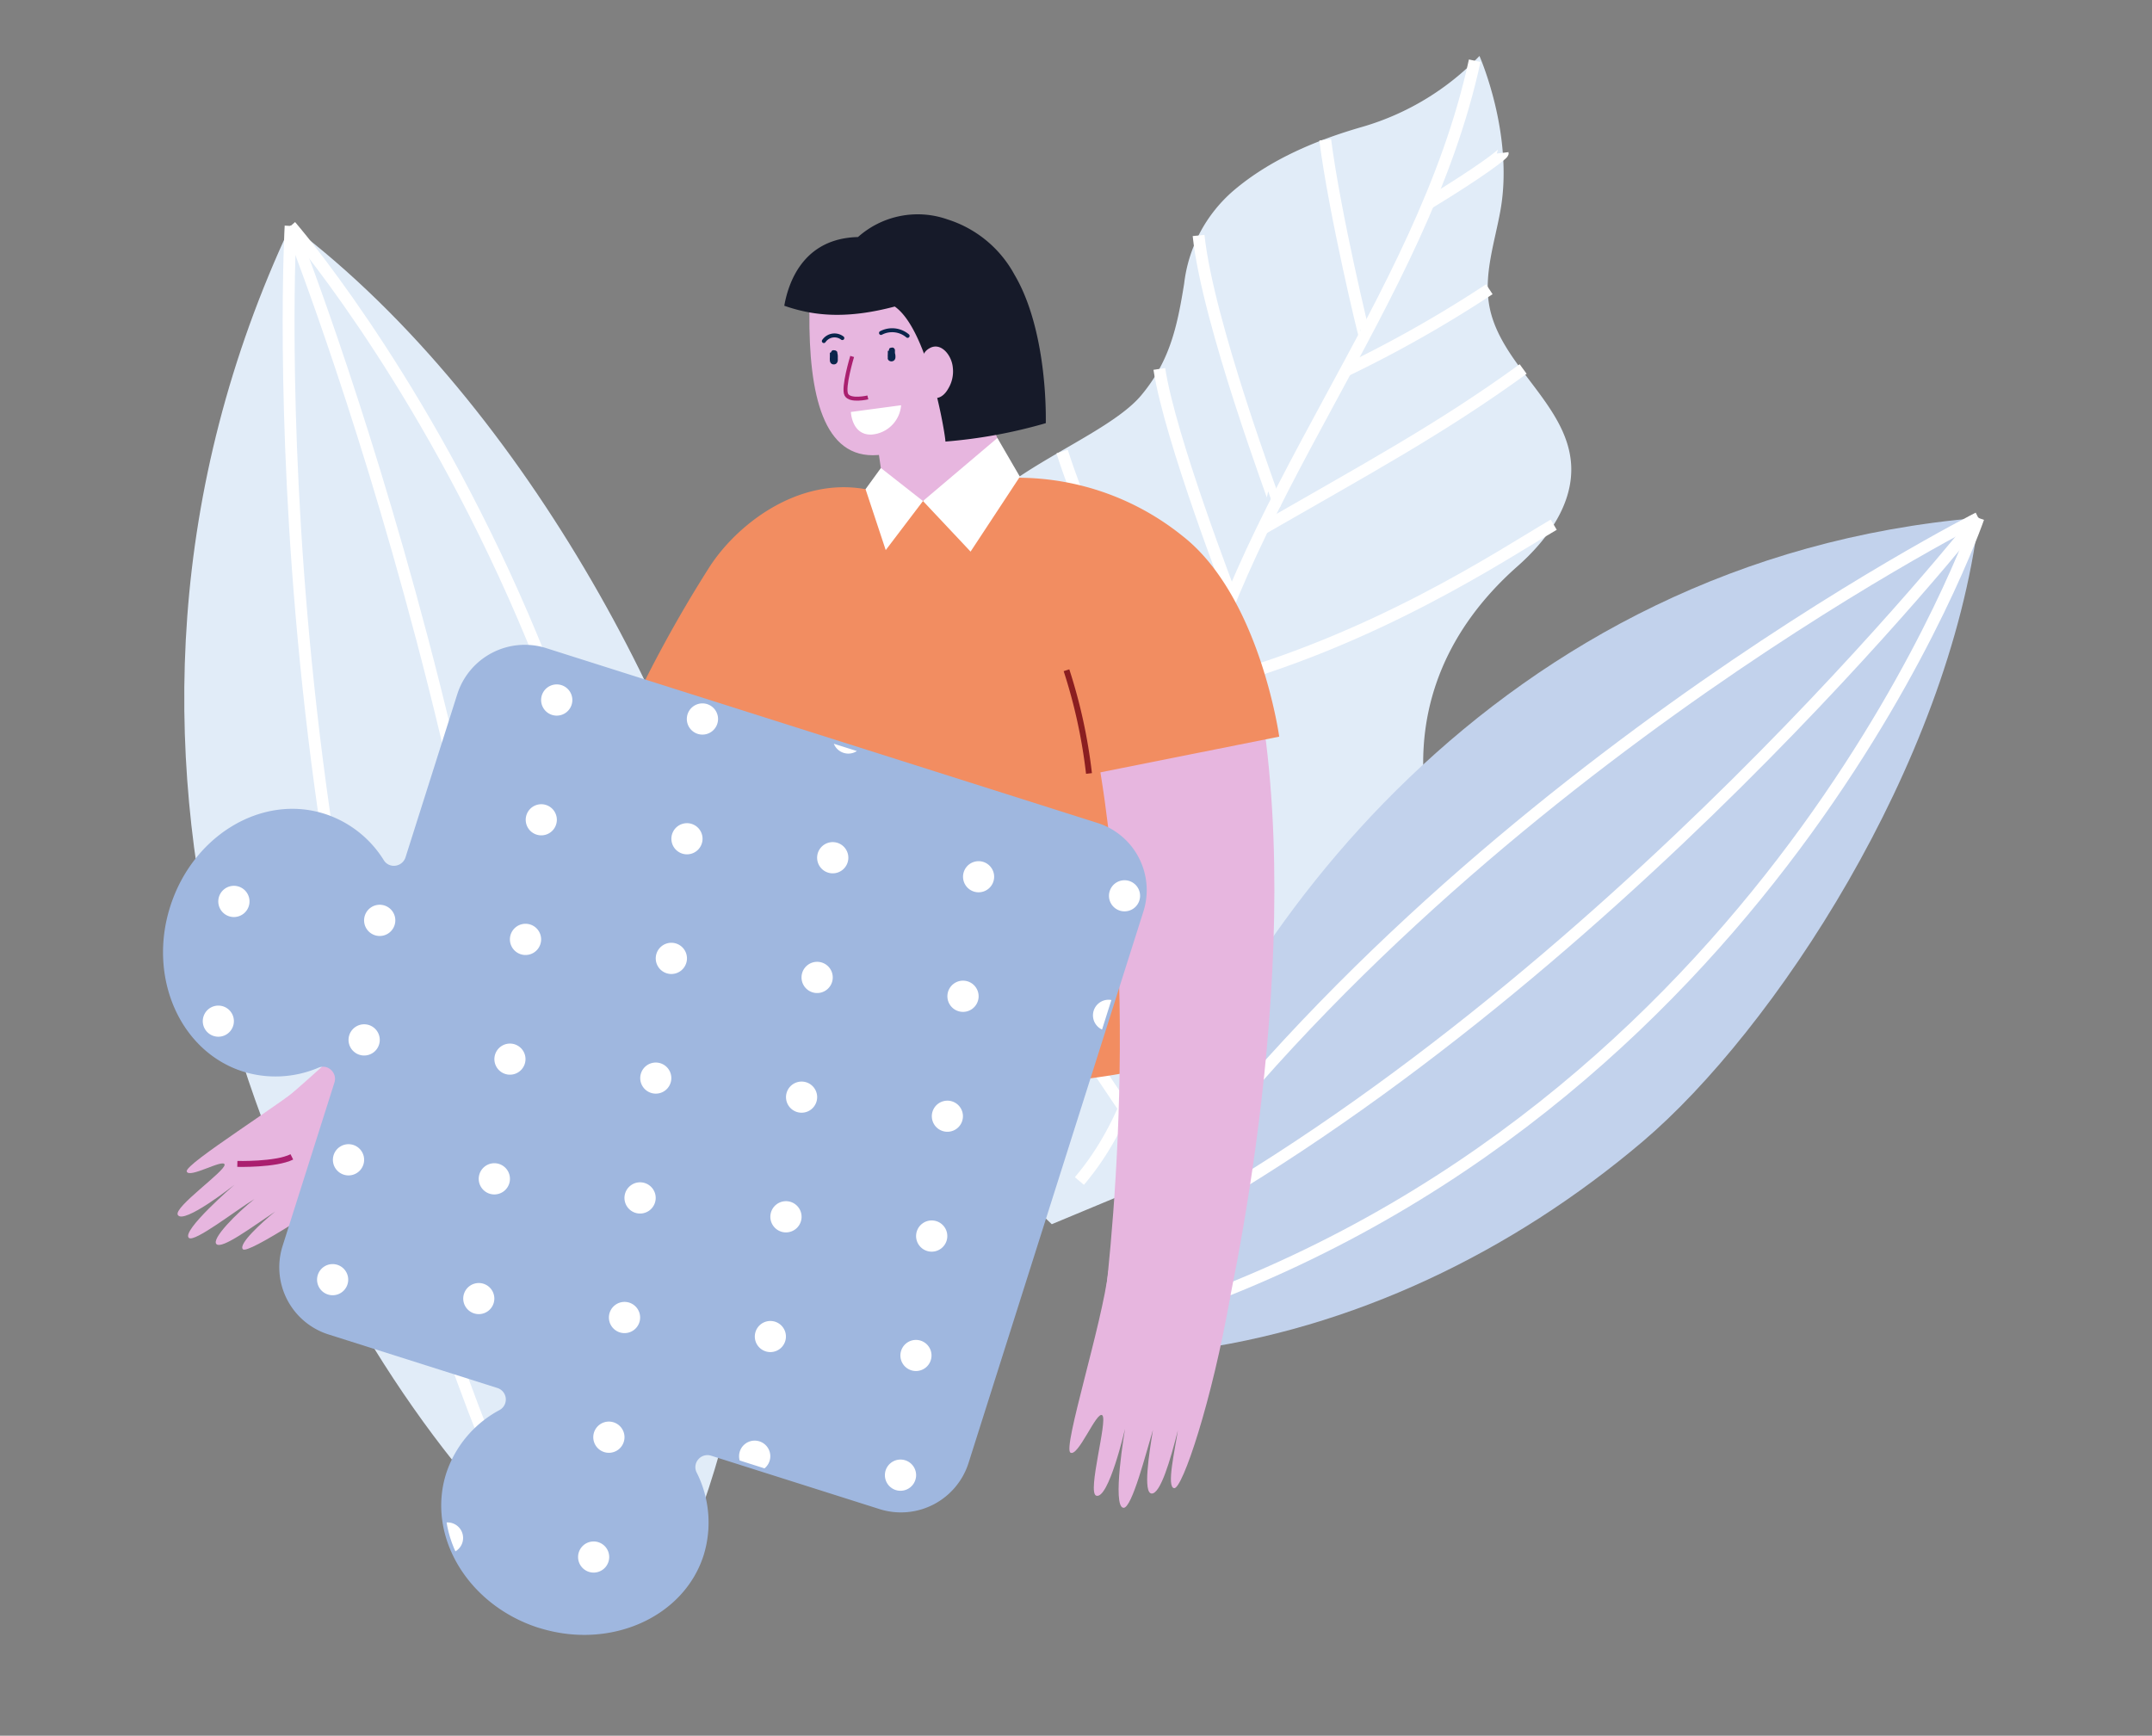 <svg xmlns="http://www.w3.org/2000/svg" xmlns:xlink="http://www.w3.org/1999/xlink" width="272.429" height="219.757" viewBox="0 0 272.429 219.757">
  <rect x="0" y="0" width="272.429" height="219.757" fill="#808080" stroke="none"/>
  <defs>
    <clipPath id="clip-path">
      <path id="Path_599" data-name="Path 599" d="M108.675.748,35.43,0a8.44,8.44,0,0,0-8.522,8.351l-.226,21.677a2.059,2.059,0,0,1-3.356,1.537,13.343,13.343,0,0,0-8.577-3.328C6.7,28.156.1,35.518,0,44.706s6.355,16.663,14.41,16.75a13.387,13.387,0,0,0,8.632-3.129,2.058,2.058,0,0,1,3.328,1.613l-.226,21.677a8.433,8.433,0,0,0,8.343,8.522h0l22.412.233A2.058,2.058,0,0,1,58.349,93.8a13.5,13.5,0,0,0-3.968,9.312c-.082,8.042,7.282,14.643,16.47,14.74s16.668-6.349,16.749-14.41a13.493,13.493,0,0,0-3.767-9.387,2.058,2.058,0,0,1,1.517-3.433l22.411.234a8.441,8.441,0,0,0,8.522-8.352l.706-73.237A8.426,8.426,0,0,0,108.675.748Z" fill="none"/>
    </clipPath>
  </defs>
  <g id="Group_528" data-name="Group 528" transform="translate(-1031.702 -2586.631)">
    <g id="Group_527" data-name="Group 527" transform="translate(1031.957 2586.631)">
      <g id="Group_515" data-name="Group 515">
        <g id="Group_514" data-name="Group 514" transform="translate(0 182.269) rotate(-78)">
          <path id="Path_90" data-name="Path 90" d="M0,87.366C25.629,92.23,52.544,88.518,76.72,78.6S138.9,38.411,155.037,3.787C82.777-13.091,25.023,30.018,1.453,62.666" transform="translate(2.925 0)" fill="#e1ecf8"/>
          <path id="Path_91" data-name="Path 91" d="M152.022,0S96.49,73.84,0,77.122" transform="translate(5.878 3.786)" fill="none" stroke="#fff" stroke-linejoin="round" stroke-width="1.5"/>
          <path id="Path_92" data-name="Path 92" d="M153.868,0S77.852,50.788,0,65.124" transform="translate(4.032 3.786)" fill="none" stroke="#fff" stroke-linejoin="round" stroke-width="1.5"/>
          <path id="Path_93" data-name="Path 93" d="M157.9,0S67.5,13.971,0,65.124" transform="translate(0 3.786)" fill="none" stroke="#fff" stroke-linejoin="round" stroke-width="1.5"/>
        </g>
        <g id="Group_512" data-name="Group 512" transform="translate(179.948 0) rotate(45)">
          <path id="Path_112" data-name="Path 112" d="M83.052,126.545C87.9,114.017,95.786,101.631,90.931,87.8c-2.675-7.641-10.857-10.864-17.112-14.987C63.1,65.754,58.323,55,59.112,42.3c.318-5.077-.565-10.721-4.434-14.04C48.932,23.335,39.518,25.8,33.293,21.5c-3.352-2.317-5.213-6.161-7.529-9.5C20.162,3.916,10.022,0,10.022,0A33.5,33.5,0,0,1,5.947,16.714C2.989,22.03.535,27.968.056,34.134A18.343,18.343,0,0,0,3.957,46.8c3.271,4.521,5.666,8.246,6.167,13.848.8,8.66-10.163,27.315.238,31.891,2.827,1.248,6.209,1.2,8.644,3.263,4.426,3.741.413,9.551.7,14.2.437,7.122,3.287,15.424,8.523,19.578,12.5,9.908,31.949,13.808,48.1,13.291" transform="translate(0 0)" fill="#e1ecf8"/>
          <path id="Path_113" data-name="Path 113" d="M0,0C17.151,26.638,17.906,61.474,35.711,87.691c5.34,7.863,12.057,14.691,17.8,22.284s10.625,16.237,11.4,25.707" transform="translate(10.022 0.851)" fill="none" stroke="#fff" stroke-linejoin="round" stroke-width="1.5"/>
          <path id="Path_114" data-name="Path 114" d="M26.94,14.006S7.132,5.252,0,0" transform="translate(9.385 56.675)" fill="none" stroke="#fff" stroke-linejoin="round" stroke-width="1.5"/>
          <path id="Path_115" data-name="Path 115" d="M9.026,0C7.012,12.734,3.908,23.081,0,37.6" transform="translate(32.935 24.115)" fill="none" stroke="#fff" stroke-linejoin="round" stroke-width="1.5"/>
          <path id="Path_116" data-name="Path 116" d="M5.57,0A155.687,155.687,0,0,1,0,20.152" transform="translate(26.219 20.001)" fill="none" stroke="#fff" stroke-linejoin="round" stroke-width="1.5"/>
          <path id="Path_117" data-name="Path 117" d="M2.133,0C2.261.1,1.871,3.535,0,11.183" transform="translate(18.649 6.582)" fill="none" stroke="#fff" stroke-linejoin="round" stroke-width="1.5"/>
          <path id="Path_118" data-name="Path 118" d="M21.05,14C21.05,14.089,7.521,5.8,0,0" transform="translate(3.716 21.312)" fill="none" stroke="#fff" stroke-linejoin="round" stroke-width="1.5"/>
          <path id="Path_119" data-name="Path 119" d="M30.856,17.143C30.856,17.056,8.643,7.012,0,0" transform="translate(0.949 41.211)" fill="none" stroke="#fff" stroke-linejoin="round" stroke-width="1.5"/>
          <path id="Path_120" data-name="Path 120" d="M16.674,0C14.747,7.354,11.038,26.4,0,45.366" transform="translate(41.961 35.313)" fill="none" stroke="#fff" stroke-linejoin="round" stroke-width="1.5"/>
          <path id="Path_121" data-name="Path 121" d="M36.4,13.841S11.955,6.219,0,0" transform="translate(8.08 72.774)" fill="none" stroke="#fff" stroke-linejoin="round" stroke-width="1.5"/>
          <path id="Path_122" data-name="Path 122" d="M52.345,12.656S17.581,6.113,0,0" transform="translate(20.082 113.356)" fill="none" stroke="#fff" stroke-linejoin="round" stroke-width="1.5"/>
          <path id="Path_123" data-name="Path 123" d="M12.526,0S10.377,22.937,0,40.414" transform="translate(67.684 76.341)" fill="none" stroke="#fff" stroke-linejoin="round" stroke-width="1.5"/>
        </g>
        <g id="Group_513" data-name="Group 513" transform="translate(124.86 103.003) rotate(-18)">
          <path id="Path_90-2" data-name="Path 90" d="M0,72.351c21.224,4.028,43.514.954,63.535-7.261s51.493-33.281,64.857-61.955C68.551-10.841,20.722,24.859,1.2,51.9" transform="translate(2.423 0)" fill="#c2d2ec"/>
          <path id="Path_91-2" data-name="Path 91" d="M125.9,0S79.907,61.149,0,63.868" transform="translate(4.868 3.135)" fill="none" stroke="#fff" stroke-linejoin="round" stroke-width="1.5"/>
          <path id="Path_92-2" data-name="Path 92" d="M127.424,0S64.472,42.059,0,53.932" transform="translate(3.339 3.135)" fill="none" stroke="#fff" stroke-linejoin="round" stroke-width="1.5"/>
          <path id="Path_93-2" data-name="Path 93" d="M130.764,0S55.9,11.57,0,53.932" transform="translate(0 3.135)" fill="none" stroke="#fff" stroke-linejoin="round" stroke-width="1.5"/>
        </g>
      </g>
      <g id="Group_510" data-name="Group 510" transform="translate(22.22 27.133)">
        <path id="Path_146" data-name="Path 146" d="M491.109,281.211l1.168,8.073s5.887,3.814,10.816,1.794c5.2-2.111,4.921-4.946,4.921-4.946l-6.238-14.811" transform="translate(-402.868 -254.569)" fill="#e7b6df"/>
        <path id="Path_147" data-name="Path 147" d="M487.234,271.359c-.089,10.412,1.766,18.573,8.645,18.039,7.245-.547,12.625-6.51,10.03-14.634C503.174,266.235,487.842,265.294,487.234,271.359Z" transform="translate(-407.244 -258.918)" fill="#e7b6df"/>
        <path id="Path_151" data-name="Path 151" d="M499.723,275.128c-5.887,1.551-10.056,1.273-13.985-.1.624-3.522,2.771-8.543,9.332-8.7a11.361,11.361,0,0,1,11.352-2.224,14.652,14.652,0,0,1,8.456,6.991c3.331,5.606,4.029,14.1,3.965,18.8a63.861,63.861,0,0,1-12.712,2.33C506.27,292.28,504.109,278.193,499.723,275.128Z" transform="translate(-408.928 -263.45)" fill="#161a29"/>
        <path id="Path_152" data-name="Path 152" d="M493.929,273.2a1.815,1.815,0,0,1,.928-1.654c1.449-.864,2.835.851,2.975,2.416a4.2,4.2,0,0,1-.585,2.694c-.662,1.183-1.766,1.641-2.656.572" transform="translate(-399.688 -254.572)" fill="#e7b6df"/>
        <path id="Path_153" data-name="Path 153" d="M490.223,271.906s-1.207,3.967-.734,4.844,2.72.343,2.72.343" transform="translate(-404.82 -253.909)" fill="none" stroke="#aa1f6f" stroke-linejoin="round" stroke-width="0.5"/>
        <path id="Path_154" data-name="Path 154" d="M489.7,275.66l6.359-.851a4.042,4.042,0,0,1-3.739,3.712C489.813,278.623,489.7,275.66,489.7,275.66Z" transform="translate(-404.46 -250.634)" fill="#fff"/>
        <path id="Path_155" data-name="Path 155" d="M488.455,271.867v.536a2.443,2.443,0,0,0,0,.432.548.548,0,0,0,.14.355.467.467,0,0,0,.355.14.46.46,0,0,0,.355-.14.6.6,0,0,0,.153-.355V272.4a1.691,1.691,0,0,0-.064-.536v-.1a.39.39,0,0,0-.115-.128.38.38,0,0,0-.253-.089.6.6,0,0,0-.23,0,.467.467,0,0,0-.2.255Z" transform="translate(-405.873 -254.328)" fill="#0a244b"/>
        <path id="Path_156" data-name="Path 156" d="M490.432,270.991a1.628,1.628,0,0,0-2.282.3c-.021.026-.04.051-.06.079" transform="translate(-406.273 -255.32)" fill="none" stroke="#0a244b" stroke-linecap="round" stroke-linejoin="round" stroke-width="0.5"/>
        <path id="Path_157" data-name="Path 157" d="M491.9,271.778v.419a2.443,2.443,0,0,0,0,.432.484.484,0,0,0,0,.192.467.467,0,0,0,.1.166.527.527,0,0,0,.713,0,.56.56,0,0,0,.151-.358,1.529,1.529,0,0,0-.062-.547v-.419a.474.474,0,0,0-.2-.266.517.517,0,0,0-.279,0,.4.4,0,0,0-.253.126v.089a.437.437,0,0,0-.064.217Z" transform="translate(-401.984 -254.505)" fill="#0a244b"/>
        <path id="Path_158" data-name="Path 158" d="M491.491,270.693a3.039,3.039,0,0,1,3.369.368" transform="translate(-402.437 -255.669)" fill="none" stroke="#0a244b" stroke-linecap="round" stroke-linejoin="round" stroke-width="0.5"/>
        <path id="Path_159" data-name="Path 159" d="M525.238,303.23c-19.987,27.766-60.783,52.715-60.783,52.715l-8.417-10.667s30.513-25.622,48.933-55.039" transform="translate(-442.439 -233.225)" fill="#e7b6df"/>
        <path id="Path_160" data-name="Path 160" d="M466.83,314.773c-3.737,3.256-16.286,10.986-16.017,11.952s4.725-1.681,4.793-.851-6.472,5.376-5.925,6.357c.736,1.271,7.17-3.814,7.17-3.814s-6.738,5.821-5.774,6.719c.685.649,6.051-3.558,8.313-4.918-2.25,1.779-5.529,5.084-4.806,5.721s4.437-2.137,7.426-4.133c-1.728,1.411-4.727,4.146-4.082,4.78s10.171-5.542,18.957-11.7" transform="translate(-449.648 -205.544)" fill="#e7b6df"/>
        <path id="Path_161" data-name="Path 161" d="M453.205,320.414s4.857.128,6.9-.89" transform="translate(-445.634 -200.183)" fill="none" stroke="#aa1f6f" stroke-linejoin="round" stroke-width="0.75"/>
        <path id="Path_162" data-name="Path 162" d="M506.748,279.934c-8.722-1.575-16.528,4.665-19.91,10.094a163.767,163.767,0,0,0-10.605,19.531l20.544,12.37,11.7-36.753" transform="translate(-419.652 -245.131)" fill="#f28d61"/>
        <path id="Path_163" data-name="Path 163" d="M499.387,281.393c4.067.751,5.084,2.2,7.945,1.273a40.027,40.027,0,0,0,9.141-4.271c-3.395.228,11.1,2.873,22.185,14.57,3.724,12.827,4.159,25.58,5.238,59.434a93.229,93.229,0,0,1-51.617,1.424s-3.126-14.762-6.721-25.695c-5-10.082-2.835-21.372,2.748-30.59C488.491,291.934,499.387,281.393,499.387,281.393Z" transform="translate(-412.291 -246.589)" fill="#f28d61"/>
        <path id="Path_164" data-name="Path 164" d="M503.408,276.757l-9.42,7.979,6.025,6.406,6.242-9.484Z" transform="translate(-399.62 -248.436)" fill="#fff"/>
        <path id="Path_165" data-name="Path 165" d="M497.843,282.725l-5.327-4.182-1.945,2.677,2.556,7.717Z" transform="translate(-403.475 -246.421)" fill="#fff"/>
        <path id="Path_414" data-name="Path 414" d="M507.642,326.291c-.787,6.751-5.8,22.4-4.818,23.036s3.344-5.378,4.044-4.716-1.945,9.765-.777,10.171c1.575.534,3.65-8.468,3.65-8.468s-1.7,9.918-.192,10.005c1.068.066,2.886-7.094,3.727-9.871-.509,3.1-1.273,8.011-.166,8.062s2.365-4.2,3.318-8c-.355,2.428-1.488,7.247-.458,7.323s4.755-10.858,7.132-24.5" transform="translate(-389.793 -192.548)" fill="#e7b6df"/>
        <path id="Path_415" data-name="Path 415" d="M525.554,294.057c4.87,35.674-5.785,78.546-5.785,78.546L505,369.411s5.529-38.688-.687-72.683" transform="translate(-387.974 -228.917)" fill="#e7b6df"/>
        <path id="Path_416" data-name="Path 416" d="M499.7,279.122a33.294,33.294,0,0,1,20.672,7.351c9.8,7.628,12.27,25.429,12.27,25.429l-23.241,4.64s-1.273-15-1.4-20.138" transform="translate(-393.176 -245.768)" fill="#f28d61"/>
        <path id="Path_417" data-name="Path 417" d="M505.372,303.644a66.95,66.95,0,0,0-2.848-13.07" transform="translate(-389.989 -232.847)" fill="none" stroke="#8b1e20" stroke-miterlimit="10" stroke-width="0.75"/>
      </g>
    </g>
    <g id="Group_511" data-name="Group 511" transform="translate(1066.466 2658.178) rotate(17)">
      <path id="Path_173" data-name="Path 173" d="M71.351,118.9c-9.435-.1-17.039-6.945-16.956-15.261a14.078,14.078,0,0,1,4.117-9.662,1.524,1.524,0,0,0-1.084-2.587l-22.4-.233a8.919,8.919,0,0,1-8.859-8.982v-.062l.227-21.677a1.511,1.511,0,0,0-.44-1.091,1.559,1.559,0,0,0-1.1-.466,1.461,1.461,0,0,0-.941.35,13.867,13.867,0,0,1-8.859,3.26h-.138C6.588,62.4-.1,54.656,0,45.221S6.862,28.265,15.1,28.265h.137A13.815,13.815,0,0,1,24.155,31.7a1.477,1.477,0,0,0,.967.364,1.55,1.55,0,0,0,1.544-1.523L26.893,8.86A8.975,8.975,0,0,1,35.814,0l73.338.763A8.92,8.92,0,0,1,118,9.751v.055l-.755,73.244a8.982,8.982,0,0,1-8.921,8.859l-22.507-.233a1.517,1.517,0,0,0-1.42.919,1.489,1.489,0,0,0,.283,1.647,14.058,14.058,0,0,1,3.911,9.743c-.083,8.235-7.74,14.907-17.066,14.907Z" transform="translate(0)" fill="#9fb7df"/>
      <g id="Group_486" data-name="Group 486" transform="translate(0.526 0.541)">
        <g id="Group_485" data-name="Group 485" clip-path="url(#clip-path)">
          <g id="Group_339" data-name="Group 339" transform="translate(-0.068 -9.007)">
            <path id="Path_175" data-name="Path 175" d="M2.307,3.925A1.977,1.977,0,1,1,3.925,1.646v.007A1.976,1.976,0,0,1,2.307,3.925Z" transform="translate(0 18.572)" fill="#fff"/>
            <path id="Path_176" data-name="Path 176" d="M2.307,3.925A1.976,1.976,0,1,1,3.925,1.646v.007A1.976,1.976,0,0,1,2.307,3.925Z" transform="translate(18.357 15.478)" fill="#fff"/>
            <path id="Path_177" data-name="Path 177" d="M2.306,3.926a1.976,1.976,0,1,1,1.62-2.279,1.976,1.976,0,0,1-1.62,2.279Z" transform="translate(36.713 12.383)" fill="#fff"/>
            <path id="Path_178" data-name="Path 178" d="M2.306,3.926a1.976,1.976,0,1,1,1.62-2.279,1.976,1.976,0,0,1-1.62,2.279Z" transform="translate(55.055 9.288)" fill="#fff"/>
            <path id="Path_179" data-name="Path 179" d="M2.306,3.926A1.977,1.977,0,1,1,3.925,1.647v.007A1.977,1.977,0,0,1,2.306,3.926Z" transform="translate(73.424 6.187)" fill="#fff"/>
            <path id="Path_180" data-name="Path 180" d="M2.307,3.925A1.976,1.976,0,1,1,3.926,1.646v.008A1.976,1.976,0,0,1,2.307,3.925Z" transform="translate(91.779 3.092)" fill="#fff"/>
            <path id="Path_181" data-name="Path 181" d="M2.306,3.925A1.976,1.976,0,1,1,3.925,1.646,1.976,1.976,0,0,1,2.306,3.925Z" transform="translate(110.136)" fill="#fff"/>
            <path id="Path_182" data-name="Path 182" d="M2.292,3.913a1.971,1.971,0,1,1,1.281-.8A1.969,1.969,0,0,1,2.292,3.913Z" transform="translate(2.555 33.654)" fill="#fff"/>
            <circle id="Ellipse_22" data-name="Ellipse 22" cx="1.976" cy="1.976" r="1.976" transform="translate(20.912 30.536)" fill="#fff"/>
            <path id="Path_183" data-name="Path 183" d="M2.292,3.913a1.97,1.97,0,1,1,1.282-.8A1.971,1.971,0,0,1,2.292,3.913Z" transform="translate(39.284 27.464)" fill="#fff"/>
            <path id="Path_184" data-name="Path 184" d="M2.291,3.914a1.972,1.972,0,1,1,1.284-.8A1.97,1.97,0,0,1,2.291,3.914Z" transform="translate(57.623 24.37)" fill="#fff"/>
            <path id="Path_185" data-name="Path 185" d="M2.306,3.926a1.976,1.976,0,1,1,1.62-2.279,1.976,1.976,0,0,1-1.62,2.279Z" transform="translate(75.964 21.262)" fill="#fff"/>
            <path id="Path_186" data-name="Path 186" d="M2.292,3.913a1.969,1.969,0,1,1,1.281-.8A1.968,1.968,0,0,1,2.292,3.913Z" transform="translate(94.334 18.173)" fill="#fff"/>
            <path id="Path_187" data-name="Path 187" d="M2.293,3.913a1.969,1.969,0,1,1,1.281-.8A1.971,1.971,0,0,1,2.293,3.913Z" transform="translate(112.706 15.079)" fill="#fff"/>
            <path id="Path_188" data-name="Path 188" d="M2.306,3.925a1.976,1.976,0,1,1,1.62-2.278,1.976,1.976,0,0,1-1.62,2.278Z" transform="translate(5.086 48.719)" fill="#fff"/>
            <path id="Path_189" data-name="Path 189" d="M2.307,3.925A1.976,1.976,0,1,1,3.924,1.646v.008A1.975,1.975,0,0,1,2.307,3.925Z" transform="translate(23.441 45.615)" fill="#fff"/>
            <path id="Path_190" data-name="Path 190" d="M2.307,3.925A1.976,1.976,0,1,1,3.925,1.647v.007A1.975,1.975,0,0,1,2.307,3.925Z" transform="translate(41.796 42.521)" fill="#fff"/>
            <path id="Path_191" data-name="Path 191" d="M2.3,3.925A1.976,1.976,0,1,1,3.925,1.649v.006A1.975,1.975,0,0,1,2.3,3.925Z" transform="translate(60.155 39.425)" fill="#fff"/>
            <path id="Path_192" data-name="Path 192" d="M2.306,3.926A1.976,1.976,0,1,1,3.924,1.647,1.976,1.976,0,0,1,2.306,3.926Z" transform="translate(78.509 36.332)" fill="#fff"/>
            <path id="Path_193" data-name="Path 193" d="M2.306,3.925A1.976,1.976,0,1,1,3.925,1.646,1.976,1.976,0,0,1,2.306,3.925Z" transform="translate(96.865 33.216)" fill="#fff"/>
            <path id="Path_194" data-name="Path 194" d="M2.334,3.92a1.976,1.976,0,1,1,1.586-2.3l.006.03A1.976,1.976,0,0,1,2.334,3.92Z" transform="translate(115.195 30.14)" fill="#fff"/>
            <path id="Path_195" data-name="Path 195" d="M2.292,3.913a1.969,1.969,0,1,1,1.283-.8A1.969,1.969,0,0,1,2.292,3.913Z" transform="translate(7.64 63.798)" fill="#fff"/>
            <path id="Path_196" data-name="Path 196" d="M2.306,3.925a1.976,1.976,0,1,1,1.62-2.278,1.976,1.976,0,0,1-1.62,2.278Z" transform="translate(25.981 60.664)" fill="#fff"/>
            <path id="Path_197" data-name="Path 197" d="M2.293,3.913a1.969,1.969,0,1,1,1.281-.8A1.971,1.971,0,0,1,2.293,3.913Z" transform="translate(44.35 57.602)" fill="#fff"/>
            <path id="Path_198" data-name="Path 198" d="M2.292,3.913a1.968,1.968,0,1,1,1.282-.8A1.969,1.969,0,0,1,2.292,3.913Z" transform="translate(62.706 54.499)" fill="#fff"/>
            <path id="Path_199" data-name="Path 199" d="M2.292,3.914a1.971,1.971,0,1,1,1.283-.8A1.971,1.971,0,0,1,2.292,3.914Z" transform="translate(81.063 51.411)" fill="#fff"/>
            <path id="Path_200" data-name="Path 200" d="M2.291,3.913a1.969,1.969,0,1,1,1.284-.8A1.97,1.97,0,0,1,2.291,3.913Z" transform="translate(99.419 48.324)" fill="#fff"/>
            <path id="Path_201" data-name="Path 201" d="M2.306,3.925a1.976,1.976,0,1,1,1.62-2.278,1.977,1.977,0,0,1-1.62,2.278Z" transform="translate(117.759 45.21)" fill="#fff"/>
            <path id="Path_202" data-name="Path 202" d="M2.27,3.931a1.974,1.974,0,1,1,1.3-.79A1.976,1.976,0,0,1,2.27,3.931Z" transform="translate(10.207 78.848)" fill="#fff"/>
            <path id="Path_203" data-name="Path 203" d="M2.307,3.925A1.976,1.976,0,1,1,3.925,1.648,1.977,1.977,0,0,1,2.307,3.925Z" transform="translate(28.527 75.76)" fill="#fff"/>
            <path id="Path_204" data-name="Path 204" d="M2.306,3.925a1.976,1.976,0,1,1,1.62-2.278,1.976,1.976,0,0,1-1.62,2.278Z" transform="translate(46.884 72.667)" fill="#fff"/>
            <path id="Path_205" data-name="Path 205" d="M2.307,3.926A1.977,1.977,0,1,1,3.925,1.647v.007A1.977,1.977,0,0,1,2.307,3.926Z" transform="translate(65.237 69.584)" fill="#fff"/>
            <path id="Path_206" data-name="Path 206" d="M2.306,3.925A1.976,1.976,0,1,1,3.925,1.646v.008A1.975,1.975,0,0,1,2.306,3.925Z" transform="translate(83.595 66.469)" fill="#fff"/>
            <path id="Path_207" data-name="Path 207" d="M2.306,3.925a1.976,1.976,0,1,1,1.62-2.278,1.976,1.976,0,0,1-1.62,2.278Z" transform="translate(101.95 63.408)" fill="#fff"/>
            <path id="Path_208" data-name="Path 208" d="M2.306,3.926A1.976,1.976,0,1,1,3.924,1.647,1.976,1.976,0,0,1,2.306,3.926Z" transform="translate(120.307 60.28)" fill="#fff"/>
            <path id="Path_209" data-name="Path 209" d="M2.292,3.913a1.968,1.968,0,1,1,1.282-.8A1.97,1.97,0,0,1,2.292,3.913Z" transform="translate(12.724 93.936)" fill="#fff"/>
            <path id="Path_210" data-name="Path 210" d="M2.292,3.913a1.971,1.971,0,1,1,1.281-.8A1.97,1.97,0,0,1,2.292,3.913Z" transform="translate(31.05 90.868)" fill="#fff"/>
            <path id="Path_211" data-name="Path 211" d="M2.291,3.911a1.968,1.968,0,1,1,1.284-.8A1.97,1.97,0,0,1,2.291,3.911Z" transform="translate(49.439 87.748)" fill="#fff"/>
            <path id="Path_212" data-name="Path 212" d="M2.306,3.925a1.976,1.976,0,1,1,1.62-2.279,1.976,1.976,0,0,1-1.62,2.279Z" transform="translate(67.777 84.639)" fill="#fff"/>
            <path id="Path_213" data-name="Path 213" d="M2.293,3.913a1.969,1.969,0,1,1,1.281-.8A1.971,1.971,0,0,1,2.293,3.913Z" transform="translate(86.146 81.55)" fill="#fff"/>
            <path id="Path_214" data-name="Path 214" d="M2.293,3.913a1.969,1.969,0,1,1,1.281-.8A1.971,1.971,0,0,1,2.293,3.913Z" transform="translate(104.472 78.455)" fill="#fff"/>
            <path id="Path_215" data-name="Path 215" d="M2.291,3.913a1.969,1.969,0,1,1,1.284-.8A1.968,1.968,0,0,1,2.291,3.913Z" transform="translate(122.859 75.36)" fill="#fff"/>
            <path id="Path_216" data-name="Path 216" d="M2.314,3.924A1.976,1.976,0,1,1,3.924,1.639l0,.014A1.976,1.976,0,0,1,2.314,3.924Z" transform="translate(15.247 108.994)" fill="#fff"/>
            <path id="Path_217" data-name="Path 217" d="M2.314,3.924A1.977,1.977,0,1,1,3.924,1.64l0,.013A1.977,1.977,0,0,1,2.314,3.924Z" transform="translate(33.604 105.899)" fill="#fff"/>
            <path id="Path_218" data-name="Path 218" d="M2.312,3.924A1.976,1.976,0,1,1,3.923,1.641v0A1.977,1.977,0,0,1,2.312,3.924Z" transform="translate(51.961 102.804)" fill="#fff"/>
            <path id="Path_219" data-name="Path 219" d="M2.313,3.924A1.976,1.976,0,1,1,3.924,1.641v.006A1.975,1.975,0,0,1,2.313,3.924Z" transform="translate(70.316 99.709)" fill="#fff"/>
            <path id="Path_220" data-name="Path 220" d="M2.313,3.924A1.976,1.976,0,1,1,3.924,1.641v0A1.977,1.977,0,0,1,2.313,3.924Z" transform="translate(88.672 96.617)" fill="#fff"/>
            <path id="Path_221" data-name="Path 221" d="M2.313,3.923A1.976,1.976,0,1,1,3.923,1.64l0,.013A1.976,1.976,0,0,1,2.313,3.923Z" transform="translate(107.027 93.514)" fill="#fff"/>
            <path id="Path_222" data-name="Path 222" d="M2.314,3.924A1.977,1.977,0,1,1,3.924,1.64l0,.013A1.978,1.978,0,0,1,2.314,3.924Z" transform="translate(125.382 90.418)" fill="#fff"/>
            <path id="Path_223" data-name="Path 223" d="M2.307,3.925A1.976,1.976,0,1,1,3.925,1.646,1.978,1.978,0,0,1,2.307,3.925Z" transform="translate(17.794 124.068)" fill="#fff"/>
            <path id="Path_224" data-name="Path 224" d="M2.277,3.9a1.962,1.962,0,1,1,1.284-.8A1.962,1.962,0,0,1,2.277,3.9Z" transform="translate(36.179 120.992)" fill="#fff"/>
            <path id="Path_225" data-name="Path 225" d="M2.277,3.9A1.965,1.965,0,1,1,3.56,3.1,1.963,1.963,0,0,1,2.277,3.9Z" transform="translate(54.535 117.896)" fill="#fff"/>
            <path id="Path_226" data-name="Path 226" d="M2.291,3.914a1.97,1.97,0,1,1,1.284-.8A1.969,1.969,0,0,1,2.291,3.914Z" transform="translate(72.912 114.789)" fill="#fff"/>
            <path id="Path_227" data-name="Path 227" d="M2.291,3.913a1.969,1.969,0,1,1,1.284-.8A1.97,1.97,0,0,1,2.291,3.913Z" transform="translate(91.232 111.695)" fill="#fff"/>
            <path id="Path_228" data-name="Path 228" d="M2.277,3.9A1.963,1.963,0,1,1,3.56,3.1,1.962,1.962,0,0,1,2.277,3.9Z" transform="translate(109.602 108.605)" fill="#fff"/>
            <path id="Path_229" data-name="Path 229" d="M2.277,3.9a1.961,1.961,0,1,1,1.284-.8A1.962,1.962,0,0,1,2.277,3.9Z" transform="translate(127.957 105.511)" fill="#fff"/>
          </g>
        </g>
      </g>
    </g>
  </g>
</svg>
